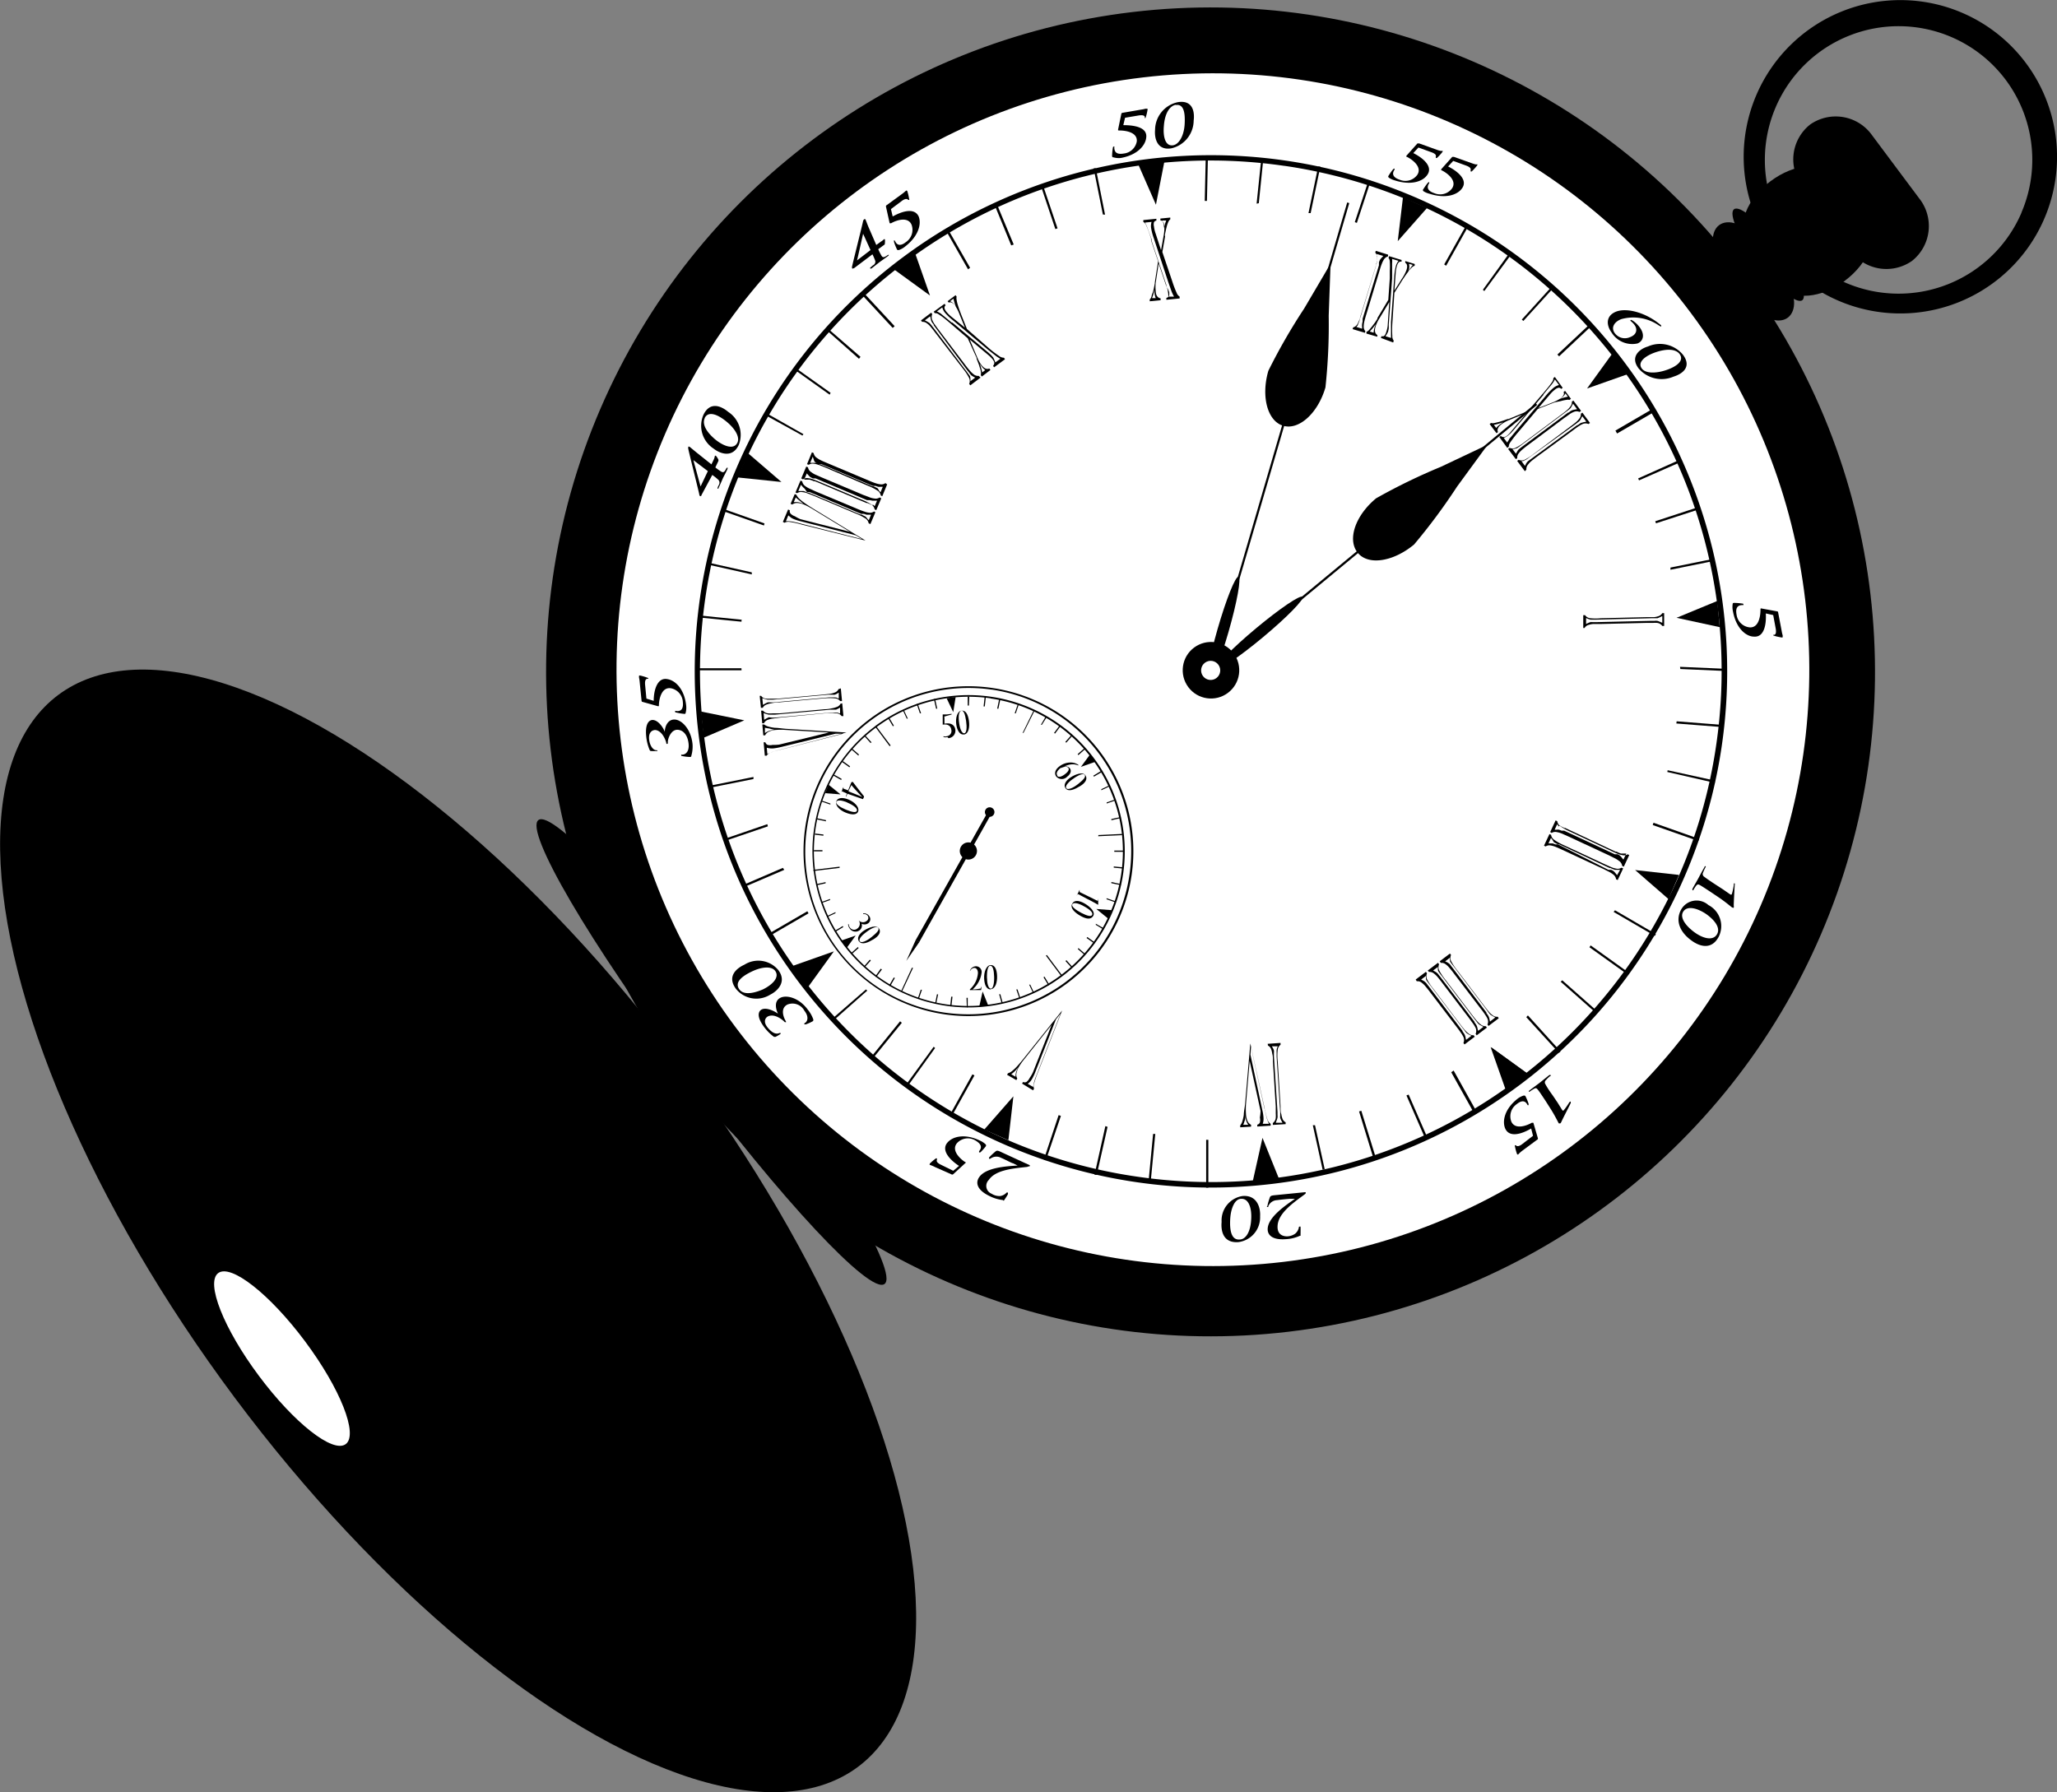 <svg xmlns="http://www.w3.org/2000/svg" viewBox="0 0 189.18 164.84"><rect x="0" y="0" width="189.18" height="164.84" fill="#808080" stroke="none"/><defs><style>.cls-1{fill:#fff;}</style></defs><title>Ресурс 14clock</title><g id="Слой_2" data-name="Слой 2"><g id="Layer_1" data-name="Layer 1"><ellipse cx="42.13" cy="113.2" rx="25.64" ry="61.5" transform="translate(-59.32 47.66) rotate(-36.72)"/><circle cx="111.33" cy="61.79" r="61.11" transform="translate(-14.85 78.83) rotate(-36.72)"/><circle class="cls-1" cx="111.55" cy="61.59" r="54.85" transform="translate(-14.69 78.92) rotate(-36.72)"/><path d="M161.53,8.74a14.41,14.41,0,1,0,18.91-7.57A14.41,14.41,0,0,0,161.53,8.74Zm24.39,10.81A12.3,12.3,0,1,1,179.45,3.4,12.29,12.29,0,0,1,185.91,19.55Z"/><path d="M145.61,57.76l0-1.18h.17a.67.67,0,0,0,.47.28,4.75,4.75,0,0,0,1,0l4.14-.1c.34,0,.58,0,.72,0a1.54,1.54,0,0,0,.38-.08.63.63,0,0,0,.39-.29h.17l0,1.18h-.17a.68.68,0,0,0-.47-.28,2.08,2.08,0,0,0-.38,0h-.67l-4.14.1c-.3,0-.53,0-.7,0a1.66,1.66,0,0,0-.4.08.6.6,0,0,0-.39.29Zm.42-.85-.16-.07v.55l.16-.08.22-.09a1,1,0,0,1,.25,0h.27l5.13-.12h.27a1,1,0,0,1,.25,0,1,1,0,0,1,.22.08l.24.1,0-.62-.23.11-.21.09-.25,0h-.27l-5.13.13h-.52Z"/><path d="M142.57,76.52l.5-1.07.15.08a.66.66,0,0,0,.29.46,5,5,0,0,0,.92.51l3.75,1.76c.31.15.53.24.66.29a1.66,1.66,0,0,0,.38.1.59.59,0,0,0,.47-.08l.15.07-.5,1.07-.15-.07a.66.66,0,0,0-.29-.46,2.41,2.41,0,0,0-.32-.21l-.6-.3-3.76-1.75-.64-.28a2.05,2.05,0,0,0-.4-.11.61.61,0,0,0-.48.08Zm.75-.57-.11-.14-.23.5h.18a.82.82,0,0,1,.23,0l.23.09.11,0,.05,0,.08,0,4.65,2.17.08,0,.06,0,.11,0a.91.91,0,0,1,.22.12.92.92,0,0,1,.16.17l.16.2.27-.56h-.49a1.32,1.32,0,0,1-.24-.09l-.16-.08-.09,0-4.64-2.18-.08,0-.16-.08a1.26,1.26,0,0,1-.22-.12A1,1,0,0,1,143.32,76Z"/><path d="M142,77.78l.5-1.07.15.07a.68.68,0,0,0,.29.46,5.35,5.35,0,0,0,.92.51l3.76,1.75c.31.14.53.24.66.29a1.93,1.93,0,0,0,.37.1.62.62,0,0,0,.48-.09l.15.07-.5,1.07-.15-.07a.67.67,0,0,0-.29-.46,2.58,2.58,0,0,0-.32-.21l-.6-.3-3.76-1.75c-.27-.13-.49-.22-.64-.28a2.1,2.1,0,0,0-.4-.11.61.61,0,0,0-.47.09Zm.75-.58-.11-.13-.23.5h.17l.23,0,.23.09.11,0,.06,0,.08,0L147.92,80l.09,0,.06,0,.11,0a1.35,1.35,0,0,1,.22.12,1.2,1.2,0,0,1,.16.17l.16.2L149,80h-.49l-.24-.09-.16-.08-.08,0-4.65-2.18-.08,0-.17-.07-.22-.12Z"/><path d="M132.41,88.41l.94-.71.1.13a.69.69,0,0,0,0,.55,5.11,5.11,0,0,0,.58.88l2.5,3.29c.21.27.36.46.45.56a1.84,1.84,0,0,0,.29.26.6.6,0,0,0,.47.14l.1.14-.94.71-.1-.13a.65.65,0,0,0,0-.54,2.22,2.22,0,0,0-.19-.33c-.09-.13-.21-.32-.39-.54l-2.51-3.29a7,7,0,0,0-.44-.55,1.6,1.6,0,0,0-.3-.28.6.6,0,0,0-.46-.14Zm.94-.16,0-.17-.44.34.16.07a1,1,0,0,1,.2.13.65.65,0,0,1,.16.18l.07.1,0,0,.06.07,3.1,4.09.05.08,0,.05.07.09a1.52,1.52,0,0,1,.13.21,1,1,0,0,1,.07.22l.05.25.49-.38-.22-.12-.2-.12a1.05,1.05,0,0,1-.17-.19l-.11-.14-.05-.08-3.1-4.08-.06-.08-.11-.14a1.38,1.38,0,0,1-.14-.21A1.07,1.07,0,0,1,133.35,88.26Z"/><path d="M131.31,89.26l.94-.71.1.14a.68.68,0,0,0,0,.54,5.65,5.65,0,0,0,.58.88l2.51,3.3c.21.27.36.46.46.56a1.6,1.6,0,0,0,.29.26.64.64,0,0,0,.46.15l.1.13-.94.71-.1-.13a.67.67,0,0,0,0-.55,2.88,2.88,0,0,0-.19-.33l-.39-.54-2.51-3.3c-.18-.24-.33-.42-.44-.55a1.88,1.88,0,0,0-.3-.28.62.62,0,0,0-.46-.15Zm.93-.16,0-.17-.44.33.15.08a1.15,1.15,0,0,1,.2.13.86.86,0,0,1,.16.18l.08.1,0,0,.06.07,3.1,4.08.06.08,0,.05.07.09a1.83,1.83,0,0,1,.13.21,1,1,0,0,1,.07.23l.06.25.49-.37-.22-.12a1,1,0,0,1-.2-.12,1.13,1.13,0,0,1-.17-.19l-.11-.14-.06-.07-3.1-4.08-.06-.07-.11-.15a1.33,1.33,0,0,1-.14-.21A1.1,1.1,0,0,1,132.24,89.09Z"/><path d="M130.2,90.09l.94-.71.1.14a.67.67,0,0,0,0,.54,5.21,5.21,0,0,0,.58.88l2.5,3.3c.21.27.36.46.46.56a1.7,1.7,0,0,0,.29.26.6.6,0,0,0,.46.15l.1.14-.94.71-.1-.14a.65.65,0,0,0,0-.54,2.39,2.39,0,0,0-.19-.33c-.09-.13-.21-.31-.39-.54l-2.51-3.29c-.18-.24-.33-.42-.44-.55a1.74,1.74,0,0,0-.3-.28.57.57,0,0,0-.46-.14Zm.94-.16,0-.17-.44.33.15.08a1,1,0,0,1,.2.13.92.92,0,0,1,.17.18l.07.1,0,0,.06.07,3.1,4.09.06.08,0,.05.07.09a1.32,1.32,0,0,1,.13.21,1.08,1.08,0,0,1,.07.22l.05.25.5-.38-.23-.11-.2-.12a1.17,1.17,0,0,1-.16-.19l-.11-.15-.06-.07-3.1-4.09-.06-.07-.11-.15a1.1,1.1,0,0,1-.14-.21A1,1,0,0,1,131.14,89.94Z"/><path d="M139,39.65l1.44-1.7-1.66.69a3.2,3.2,0,0,0-.66.36c-.34.25-.46.5-.35.74l-.14.1L137,39l.13-.1a.61.61,0,0,0,.34,0l.41-.1.41-.13.36-.13.08,0,1.8-.74,1.32-1.55,0,0,.08-.09.3-.36a7.29,7.29,0,0,0,.52-.68.54.54,0,0,0,.11-.35l.14-.1.72,1-.14.1a.28.28,0,0,0-.24-.11.8.8,0,0,0-.34.18,3,3,0,0,0-.47.46l-1.05,1.23,1.22-.48a3.64,3.64,0,0,0,.82-.41c.27-.2.37-.4.28-.59l.14-.1.54.73-.14.1a.58.58,0,0,0-.29,0,3,3,0,0,0-.5.11L143,37l-.22.08-1.35.53-1.83,2.17a10.45,10.45,0,0,0-.69.89.69.69,0,0,0-.15.42l-.14.1-.73-1,.14-.1a.39.39,0,0,0,.18.1.28.28,0,0,0,.18,0,1,1,0,0,0,.24-.14A2.64,2.64,0,0,0,139,39.65Zm-1.61-.58.21.29A1.94,1.94,0,0,1,138,39l.24-.17A4.49,4.49,0,0,1,137.4,39.07Zm.91,1.21.31.42.17-.26c0-.08.13-.18.23-.31l.48-.58,2.7-3.18a5.18,5.18,0,0,1,.72-.73,1.33,1.33,0,0,1,.47-.23L143,34.9a2.34,2.34,0,0,1-.21.35c-.08.11-.24.3-.46.56l-.32.39-.06.07,0,.05,0,0v0l-2.78,3.27-.23.25-.23.2A1.83,1.83,0,0,1,138.3,40.28Zm5.9-3.8-.23-.3a1,1,0,0,1-.34.4l-.18.11A5,5,0,0,1,144.2,36.48Z"/><path d="M139.41,42.23l-.71-.94.14-.1a.65.65,0,0,0,.54,0,4.77,4.77,0,0,0,.88-.57l3.32-2.48c.27-.2.46-.35.57-.45a1.55,1.55,0,0,0,.26-.29.6.6,0,0,0,.15-.46l.14-.1.71.95-.14.1a.63.63,0,0,0-.54,0,1.82,1.82,0,0,0-.34.18l-.55.39-3.32,2.48c-.24.18-.42.33-.55.44a1.8,1.8,0,0,0-.28.3.59.59,0,0,0-.15.46Zm-.15-.94-.17,0,.33.44.09-.16a1.19,1.19,0,0,1,.12-.19,1.35,1.35,0,0,1,.18-.16l.1-.08,0,0,.07-.05L144.14,38l.08-.06.05,0,.09-.07a1.08,1.08,0,0,1,.21-.13,1,1,0,0,1,.22-.06l.25-.05-.37-.5-.12.23a1.25,1.25,0,0,1-.12.19,1.13,1.13,0,0,1-.19.16l-.14.11-.07.05-4.12,3.07-.07.05-.15.11-.2.13Z"/><path d="M140.24,43.34l-.71-.95.14-.1a.65.65,0,0,0,.54,0,5,5,0,0,0,.88-.57l3.32-2.48c.27-.2.46-.35.57-.45a1.58,1.58,0,0,0,.26-.28.62.62,0,0,0,.15-.46l.14-.1.7.95-.14.1a.66.66,0,0,0-.54,0,2.07,2.07,0,0,0-.34.19c-.13.08-.31.21-.55.39L141.36,42c-.24.18-.42.32-.55.43a2,2,0,0,0-.28.3.61.61,0,0,0-.15.46Zm-.15-.94-.17,0,.33.45.08-.16a1,1,0,0,1,.12-.19,1,1,0,0,1,.18-.16l.1-.07,0,0,.07-.05L145,39.14l.07-.05.05,0,.09-.07a1,1,0,0,1,.21-.13l.22-.06.25-.05-.37-.5-.12.23a1.2,1.2,0,0,1-.12.19,1.1,1.1,0,0,1-.19.16l-.14.11-.08.06L140.74,42l-.07.05-.15.11a1.07,1.07,0,0,1-.21.13Z"/><path d="M116.59,96l1.18-.08v.17a.66.66,0,0,0-.26.47,4.53,4.53,0,0,0,0,1.05l.26,4.13c0,.34,0,.58.07.72a1.62,1.62,0,0,0,.09.38.61.61,0,0,0,.31.38v.17l-1.18.07v-.17a.67.67,0,0,0,.27-.48,2.49,2.49,0,0,0,0-.38c0-.16,0-.38,0-.67l-.26-4.13c0-.3,0-.53-.06-.7a2,2,0,0,0-.09-.4.63.63,0,0,0-.31-.37Zm.86.39.07-.16-.55,0,.09.15a1.31,1.31,0,0,1,.1.22,1,1,0,0,1,0,.25V97a.4.4,0,0,1,0,.06v.09l.33,5.12v.09s0,.05,0,.07v.12a.92.92,0,0,1,0,.24,1.08,1.08,0,0,1-.07.23l-.09.24.62,0-.12-.22-.09-.21a1.33,1.33,0,0,1,0-.25s0-.1,0-.18v-.09l-.33-5.12V97c0-.08,0-.14,0-.18a1.91,1.91,0,0,1,0-.25A1.14,1.14,0,0,1,117.45,96.39Z"/><path d="M115.93,102.17l-1-4.59-.34,4a6.27,6.27,0,0,0,0,.85,1.89,1.89,0,0,0,.14.67.7.7,0,0,0,.33.35v.17l-1,.06v-.17a1.15,1.15,0,0,0,.19-.36,3.76,3.76,0,0,0,.14-.61c0-.28.08-.62.12-1l.48-5.57h0l1.3,5.9a9.73,9.73,0,0,0,.28,1.11.74.74,0,0,0,.29.38l0,.17-1.23.08v-.17h0a.35.35,0,0,0,.24-.2,1.07,1.07,0,0,0,0-.46A4,4,0,0,0,115.93,102.17Zm-.88-5.9L115,97l1.1,5.12a4.19,4.19,0,0,1,.1.63,1.75,1.75,0,0,1,0,.3,1.26,1.26,0,0,1-.07.31l.58,0a3.11,3.11,0,0,1-.24-.66l-.1-.4c0-.07,0-.19-.08-.34Zm-.71,7.18.46,0a1.67,1.67,0,0,1-.19-.38,2.33,2.33,0,0,1-.08-.48c0,.22,0,.39-.07.51A2.56,2.56,0,0,1,114.34,103.45Z"/><path d="M95,98.62l1.72-4.37-2.49,3.13a6,6,0,0,0-.5.7,2,2,0,0,0-.25.64.66.66,0,0,0,.08.47l-.09.15-.85-.49.08-.14a1,1,0,0,0,.36-.19,3.89,3.89,0,0,0,.46-.43q.29-.31.67-.79l3.49-4.36,0,0-2.2,5.63a9.52,9.52,0,0,0-.38,1.09.68.68,0,0,0,0,.47l-.09.15L94,99.66l.09-.15,0,0a.36.36,0,0,0,.31,0,1,1,0,0,0,.29-.36A3.67,3.67,0,0,0,95,98.62Zm2.54-5.4-.43.54L95.2,98.64a4.51,4.51,0,0,1-.27.57,1.77,1.77,0,0,1-.17.25,1.55,1.55,0,0,1-.24.22l.5.29a3.3,3.3,0,0,1,.16-.68c0-.07.08-.2.14-.39l.13-.33ZM93,98.8l.4.23a1.56,1.56,0,0,1,.05-.42,2.43,2.43,0,0,1,.2-.45c-.14.17-.25.3-.34.38A2.81,2.81,0,0,1,93,98.8Z"/><path d="M80.09,87l3.46-3.17-3.61,1.72a5.52,5.52,0,0,0-.74.41,2,2,0,0,0-.51.46.73.73,0,0,0-.13.46l-.14.09-.55-.81.14-.09a1.13,1.13,0,0,0,.41,0,3.47,3.47,0,0,0,.6-.19c.26-.1.59-.25,1-.42l5-2.39,0,0-4.43,4.1a9.12,9.12,0,0,0-.82.81.67.67,0,0,0-.19.44l-.15.1-.69-1,.14-.1,0,0a.35.35,0,0,0,.3.11,1.08,1.08,0,0,0,.42-.19A4,4,0,0,0,80.09,87Zm4.65-3.74-.63.29-3.86,3.54a4.4,4.4,0,0,1-.49.39,1.37,1.37,0,0,1-.57.24l.32.48a3.37,3.37,0,0,1,.45-.54l.3-.29.25-.24Zm-6.55,3,.26.38a1.78,1.78,0,0,1,.24-.35A2.47,2.47,0,0,1,79,86a4.29,4.29,0,0,1-.47.19A2.62,2.62,0,0,1,78.18,86.32Z"/><path d="M83.33,80.93l.66,1-.14.1a.64.64,0,0,0-.54,0,4.81,4.81,0,0,0-.91.53L79,84.85c-.29.19-.48.33-.59.42a1.89,1.89,0,0,0-.28.28.61.61,0,0,0-.17.45l-.14.09-.66-1,.14-.1a.67.67,0,0,0,.54,0,2.13,2.13,0,0,0,.34-.17l.56-.36,3.44-2.32c.25-.17.44-.31.57-.41a2.22,2.22,0,0,0,.3-.29.62.62,0,0,0,.17-.45Zm.11.94.17,0-.31-.46-.09.15a1.13,1.13,0,0,1-.14.19,1.18,1.18,0,0,1-.19.15l-.1.07-.05,0-.08.05-4.25,2.87-.08.05-.05,0-.1.07a1.13,1.13,0,0,1-.21.12,1,1,0,0,1-.23.06l-.25,0,.35.51.13-.22a1.42,1.42,0,0,1,.13-.19,1,1,0,0,1,.2-.15l.15-.11.08,0,4.25-2.87.07,0,.15-.1.22-.12A1,1,0,0,1,83.43,81.87Z"/><path d="M71.67,68.48l4.56-1.11-4-.24a5.86,5.86,0,0,0-.85,0,1.91,1.91,0,0,0-.67.16.69.69,0,0,0-.34.34l-.17,0-.09-1,.17,0a1.06,1.06,0,0,0,.37.19,4,4,0,0,0,.62.12c.28,0,.63.06,1,.09l5.58.34v0L72,68.89a9.94,9.94,0,0,0-1.11.32.69.69,0,0,0-.38.29l-.17,0-.11-1.23.16,0v0a.37.37,0,0,0,.21.24,1,1,0,0,0,.46,0A3.84,3.84,0,0,0,71.67,68.48Zm5.88-1-.7,0-5.09,1.24a5.05,5.05,0,0,1-.62.11,1.35,1.35,0,0,1-.3,0,1.51,1.51,0,0,1-.32-.06l.05.58a3.41,3.41,0,0,1,.65-.25l.4-.11.34-.08Zm-7.2-.52,0,.46a1.87,1.87,0,0,1,.38-.2,2.4,2.4,0,0,1,.48-.1L70.74,67A2.68,2.68,0,0,1,70.35,66.93Z"/><path d="M77.46,64.69l.11,1.17-.17,0a.63.63,0,0,0-.48-.26,4.72,4.72,0,0,0-1,0L71.74,66,71,66.1a1.9,1.9,0,0,0-.37.1.62.62,0,0,0-.37.32H70.1L70,65.36h.17a.68.68,0,0,0,.48.25,2.1,2.1,0,0,0,.38,0l.67,0,4.13-.38c.3,0,.53-.05.7-.09a1.83,1.83,0,0,0,.4-.11.59.59,0,0,0,.37-.31Zm-.36.88.16.06,0-.55-.16.09-.21.1-.25,0h-.27l-5.11.46H70.7l-.23-.06-.24-.09.05.62.22-.13.2-.1L71,66h.27l5.11-.46h.27a.85.85,0,0,1,.25,0A1.07,1.07,0,0,1,77.09,65.56Z"/><path d="M77.33,63.31l.11,1.17-.17,0a.66.66,0,0,0-.48-.25,5.49,5.49,0,0,0-1.05,0l-4.12.37c-.34,0-.58.06-.72.09a1.69,1.69,0,0,0-.38.1.62.62,0,0,0-.37.31l-.17,0L69.87,64,70,64a.63.63,0,0,0,.48.26,2.19,2.19,0,0,0,.38,0c.15,0,.38,0,.66,0l4.13-.37.7-.08a2,2,0,0,0,.4-.11.6.6,0,0,0,.37-.32Zm-.36.88.17.06,0-.55-.15.09a.92.92,0,0,1-.21.1,1,1,0,0,1-.24,0H76.2l-5.11.46h-.52l-.22-.06-.24-.08.06.62.22-.13.21-.1a1.16,1.16,0,0,1,.25,0l.18,0h.09l5.11-.46h.09l.18,0h.25A1,1,0,0,1,77,64.18Z"/><path d="M73.62,47.75l4.55,1.16-3.42-2.08a6.25,6.25,0,0,0-.75-.4,1.91,1.91,0,0,0-.67-.17.69.69,0,0,0-.46.14l-.16-.06.38-.9.15.06a1.19,1.19,0,0,0,.24.34,3.86,3.86,0,0,0,.49.4c.23.17.52.35.87.57l4.77,2.91,0,0-5.86-1.47A8.42,8.42,0,0,0,72.62,48a.7.7,0,0,0-.47.08L72,48l.48-1.14.16.07v0a.36.36,0,0,0,.07.31,1,1,0,0,0,.39.24A3.61,3.61,0,0,0,73.62,47.75Zm5.67,1.84-.59-.36-5.07-1.29a4.85,4.85,0,0,1-.61-.19,1.78,1.78,0,0,1-.27-.14l-.25-.21-.22.53A3.13,3.13,0,0,1,73,48l.4.09.34.09Zm-6.11-3.83-.18.43a1.57,1.57,0,0,1,.42,0,2.25,2.25,0,0,1,.47.14L73.48,46A3.15,3.15,0,0,1,73.19,45.75Z"/><path d="M80.51,47.11l-.46,1.09-.16-.07a.68.68,0,0,0-.3-.45,5.36,5.36,0,0,0-.94-.47L74.84,45.6l-.67-.26a1.68,1.68,0,0,0-.38-.08.61.61,0,0,0-.48.1l-.15-.07.46-1.09.16.07a.65.65,0,0,0,.3.45,2,2,0,0,0,.33.2l.61.28,3.82,1.6c.28.12.5.2.66.25a1.84,1.84,0,0,0,.4.1.61.61,0,0,0,.48-.11Zm-.73.61.12.13.21-.51h-.41l-.24-.08-.11,0-.06,0-.09,0-4.73-2-.09,0-.06,0-.1,0L74,44.94a1.36,1.36,0,0,1-.17-.16l-.17-.19-.24.57h.48a1.69,1.69,0,0,1,.24.09l.17.07.08,0,4.73,2,.09,0,.17.08.22.11A1.12,1.12,0,0,1,79.78,47.72Z"/><path d="M81.05,45.83l-.46,1.09-.15-.07a.67.67,0,0,0-.31-.45,4.44,4.44,0,0,0-.94-.47l-3.82-1.61c-.31-.13-.54-.22-.67-.26a1.73,1.73,0,0,0-.38-.08.59.59,0,0,0-.47.11L73.69,44l.46-1.09.16.07a.64.64,0,0,0,.31.45,2.06,2.06,0,0,0,.32.2l.61.27,3.82,1.61.66.25a1.71,1.71,0,0,0,.4.09.61.61,0,0,0,.47-.1Zm-.73.6.12.13.22-.51h-.41L80,46l-.11,0-.06,0-.09,0-4.73-2-.09,0-.06,0-.1,0-.22-.11a1.37,1.37,0,0,1-.17-.16l-.17-.19-.24.57h.49l.24.08.17.07.09,0,4.73,2,.08,0,.16.07a1,1,0,0,1,.22.11A1.23,1.23,0,0,1,80.32,46.44Z"/><path d="M81.59,44.55l-.45,1.09L81,45.57a.65.65,0,0,0-.3-.45,5.08,5.08,0,0,0-.94-.47L75.91,43c-.31-.13-.54-.22-.68-.26a1.8,1.8,0,0,0-.38-.09.62.62,0,0,0-.47.1l-.16-.06.45-1.09.16.07a.65.65,0,0,0,.31.45,2.06,2.06,0,0,0,.33.2c.14.07.34.16.61.27l3.82,1.61c.28.12.49.2.65.25a1.73,1.73,0,0,0,.4.09.61.61,0,0,0,.48-.11Zm-.73.6.12.13.21-.51H81a1.07,1.07,0,0,1-.24,0l-.23-.08-.12,0-.05,0-.09,0-4.73-2-.09,0-.06,0-.11,0-.22-.11a1.15,1.15,0,0,1-.17-.16L74.75,42l-.24.57H75l.24.08.16.07.09,0,4.73,2,.09,0,.17.07.22.11A1.28,1.28,0,0,1,80.86,45.15Z"/><path d="M90.18,34.73l-.94.71-.11-.13a.66.66,0,0,0,0-.54,4.87,4.87,0,0,0-.58-.88L86,30.58c-.2-.27-.36-.46-.45-.57a1.55,1.55,0,0,0-.29-.26.63.63,0,0,0-.46-.15l-.1-.13.94-.71.1.13a.66.66,0,0,0,0,.54,2,2,0,0,0,.18.34c.09.13.22.31.39.54l2.5,3.3c.18.24.33.42.44.54a2.34,2.34,0,0,0,.3.28.63.63,0,0,0,.46.14Zm-.93.16,0,.17.44-.33-.16-.08-.19-.12a1.18,1.18,0,0,1-.16-.19l-.07-.1,0,0L89,34.11,85.94,30l-.06-.08,0-.05-.07-.09a1.32,1.32,0,0,1-.14-.21,1.71,1.71,0,0,1-.07-.23l-.05-.25-.49.37.22.12.2.12.17.19.11.15.06.07,3.1,4.09.05.07.11.15a1.12,1.12,0,0,1,.14.21A1.37,1.37,0,0,1,89.25,34.88Z"/><path d="M90.89,32.65l-1.71-1.43.7,1.66a3,3,0,0,0,.36.66c.25.34.5.46.75.35l.1.14-.79.6-.1-.13a.67.67,0,0,0,0-.34c0-.12-.06-.26-.11-.41a3.92,3.92,0,0,0-.14-.41L89.82,33l0-.08L89,31.11,87.47,29.8l0,0-.09-.08-.36-.3a6,6,0,0,0-.69-.51.56.56,0,0,0-.36-.11l-.1-.13,1-.73.1.14a.28.28,0,0,0-.11.24.79.79,0,0,0,.18.35,3,3,0,0,0,.46.46l1.24,1-.49-1.21a3.6,3.6,0,0,0-.41-.81c-.21-.27-.4-.36-.59-.28l-.1-.13.73-.55.1.13a.67.67,0,0,0,0,.3,3.07,3.07,0,0,0,.12.5c.06.2.13.41.21.61l.08.22.54,1.35L91,32.07a10.66,10.66,0,0,0,.9.68.71.71,0,0,0,.43.15l.1.14-1,.74-.1-.13a.45.45,0,0,0,.1-.18.27.27,0,0,0,0-.18,1,1,0,0,0-.14-.24A2.69,2.69,0,0,0,90.89,32.65Zm-.57,1.61.29-.22a1.9,1.9,0,0,1-.35-.36l-.16-.24A4.75,4.75,0,0,1,90.33,34.26Zm1.21-.92L92,33l-.27-.17c-.08-.05-.18-.13-.31-.23l-.59-.47-3.2-2.68a5,5,0,0,1-.74-.71,1.29,1.29,0,0,1-.23-.47l-.49.37a3,3,0,0,1,.35.2l.56.46.39.32.07.05.05,0,0,0,0,0,3.3,2.75.25.23.2.22A2.44,2.44,0,0,1,91.54,33.35Zm-3.85-5.87-.3.23a1,1,0,0,1,.41.34,1.34,1.34,0,0,1,.12.18A5.66,5.66,0,0,1,87.69,27.48Z"/><path d="M107.27,26.34l-.71-2.11L106.29,26a3.11,3.11,0,0,0,0,.75c0,.42.19.65.45.69l0,.17-1,.1,0-.17a.64.64,0,0,0,.17-.29c0-.11.08-.25.13-.41a4.19,4.19,0,0,0,.1-.43l.07-.37,0-.08.3-1.93-.65-1.93a.54.54,0,0,0,0-.06l0-.11-.15-.44a7.69,7.69,0,0,0-.31-.8.6.6,0,0,0-.25-.28l0-.17,1.2-.12,0,.17a.3.3,0,0,0-.22.15.78.78,0,0,0,0,.39,2.76,2.76,0,0,0,.15.64l.5,1.54.23-1.29a3.76,3.76,0,0,0,.07-.91c0-.34-.15-.52-.36-.54v-.17l.91-.09,0,.16a.61.61,0,0,0-.18.24,2.79,2.79,0,0,0-.16.48c-.05.2-.1.42-.14.63s0,.16,0,.23l-.25,1.43.91,2.69a9.51,9.51,0,0,0,.4,1.05.71.71,0,0,0,.28.36l0,.17-1.22.12,0-.17a.4.4,0,0,0,.18-.1.29.29,0,0,0,.08-.16,1.17,1.17,0,0,0,0-.27A2.43,2.43,0,0,0,107.27,26.34Zm-1.33,1.08.35,0a1.87,1.87,0,0,1-.11-.49s0-.15,0-.29A5,5,0,0,1,105.95,27.42Zm1.51-.14.52,0-.14-.28a3.86,3.86,0,0,1-.14-.36l-.25-.71-1.32-4a5.2,5.2,0,0,1-.26-1,1.29,1.29,0,0,1,.05-.52l-.61.06a2.06,2.06,0,0,1,.18.36c.05.13.14.36.25.68l.17.47,0,.08,0,.06v0s0,0,0,0l1.36,4.07c0,.1.06.22.09.33a2,2,0,0,1,.06.29A2,2,0,0,1,107.45,27.27Zm-.19-7-.38,0a1.05,1.05,0,0,1,.16.5,1.2,1.2,0,0,1,0,.22A4.44,4.44,0,0,1,107.27,20.25Z"/><path d="M125.53,30.61l-1.13-.34.05-.16a.64.64,0,0,0,.41-.34,5,5,0,0,0,.38-1l1.21-4c.1-.32.16-.56.19-.69a1.68,1.68,0,0,0,0-.39.6.6,0,0,0-.16-.46l.05-.16,1.13.35,0,.16a.67.67,0,0,0-.42.35,2,2,0,0,0-.16.34c-.06.15-.13.36-.21.64l-1.21,4c-.09.28-.15.51-.19.68a2,2,0,0,0-.05.41.61.61,0,0,0,.15.46Zm-.67-.67-.12.13.53.16,0-.18a1.09,1.09,0,0,1,0-.23,1.3,1.3,0,0,1,.05-.24l0-.12v-.06l0-.09,1.5-4.91,0-.09,0-.06,0-.11a1.18,1.18,0,0,1,.09-.23,1,1,0,0,1,.14-.18l.17-.19-.6-.18,0,.25a.74.74,0,0,1,0,.47s0,.1-.05.17l0,.09-1.5,4.91,0,.09-.05.17a1.08,1.08,0,0,1-.09.23A1.35,1.35,0,0,1,124.85,29.95Z"/><path d="M127.62,30l.15-2.22-.93,1.54a3.08,3.08,0,0,0-.32.68c-.13.41-.07.68.15.81l0,.16-1-.29,0-.16a.67.67,0,0,0,.27-.2l.27-.33.26-.35.21-.32,0-.07,1-1.67.14-2v-.06s0,0,0-.12l0-.47a7.44,7.44,0,0,0,0-.85.57.57,0,0,0-.12-.36l.05-.16,1.15.35,0,.16a.28.28,0,0,0-.26.06.83.83,0,0,0-.17.34,2.85,2.85,0,0,0-.11.65l-.12,1.61.7-1.11a3.5,3.5,0,0,0,.42-.81c.1-.32.06-.54-.12-.64l0-.16.87.27,0,.16a.57.57,0,0,0-.25.15,2.93,2.93,0,0,0-.34.39c-.13.17-.26.35-.38.53l-.13.19-.77,1.23-.19,2.83a9,9,0,0,0,0,1.13.65.65,0,0,0,.13.44l-.05.17L127,31.08l.05-.16a.46.46,0,0,0,.2,0,.3.3,0,0,0,.13-.12,1,1,0,0,0,.11-.26A2.8,2.8,0,0,0,127.62,30Zm-1.64.49.35.11a1.94,1.94,0,0,1,.09-.5l.09-.27A4.59,4.59,0,0,1,126,30.46Zm1.45.44.5.15c0-.1,0-.21,0-.32s0-.23,0-.39c0-.4,0-.66,0-.75l.3-4.17a5,5,0,0,1,.15-1,1.28,1.28,0,0,1,.24-.46l-.59-.18a2.19,2.19,0,0,1,0,.4c0,.14,0,.38,0,.73l0,.5a.79.79,0,0,0,0,.09s0,.06,0,.07a.18.18,0,0,1,0,0v0l-.31,4.28a2.29,2.29,0,0,1,0,.33,2.26,2.26,0,0,1-.06.29A1.84,1.84,0,0,1,127.43,30.91Zm2.51-6.56-.36-.11a1.06,1.06,0,0,1,0,.53,1.87,1.87,0,0,1-.07.2A5.1,5.1,0,0,1,129.94,24.35Z"/><polygon points="148.34 32.44 145.96 35.73 149.79 34.38 148.34 32.44"/><polygon points="129.03 18.14 128.55 22.18 131.24 19.13 129.03 18.14"/><polygon points="104.68 15.11 106.31 18.83 107.09 14.84 104.68 15.11"/><polygon points="74.31 90.79 76.69 87.5 72.86 88.85 74.31 90.79"/><polygon points="92.74 104.87 93.2 100.83 90.52 103.89 92.74 104.87"/><polygon points="117.63 108.42 116.11 104.65 115.22 108.62 117.63 108.42"/><polygon points="82.24 24.79 85.53 27.18 84.18 23.34 82.24 24.79"/><polygon points="67.83 43.91 71.87 44.33 68.79 41.68 67.83 43.91"/><polygon points="64.72 67.85 68.45 66.25 64.47 65.44 64.72 67.85"/><polygon points="138.44 100.13 137.09 96.3 140.38 98.68 138.44 100.13"/><polygon points="138.52 100.17 137.17 96.34 140.46 98.72 138.52 100.17"/><polygon points="153.45 82.69 150.38 80.02 154.42 80.47 153.45 82.69"/><polygon points="158.16 57.68 154.19 56.82 157.94 55.27 158.16 57.68"/><path d="M81.35,118.09c-1.32,1-9.52-7.79-18.31-19.57S48.2,76.4,49.52,75.42,59,83.18,67.81,95,82.67,117.11,81.35,118.09Z"/><path d="M169.68,25.82c-2.19,1.63-4.78,1.85-5.8.49l-3.16-4.24c-1-1.36-.07-3.78,2.12-5.41h0c2.18-1.63,4.78-1.85,5.79-.49l3.16,4.24c1,1.36.06,3.78-2.12,5.41Z"/><path d="M175.84,24a4.1,4.1,0,0,1-5.7-1l-4.33-5.8a4.09,4.09,0,0,1,.67-5.75h0a4.1,4.1,0,0,1,5.7,1l4.33,5.8a4.09,4.09,0,0,1-.67,5.75Z"/><path d="M164.43,29.21c-.84.63-2.28.11-3.22-1.15l-2.93-3.93c-.94-1.26-1-2.79-.18-3.42h0c.84-.63,2.28-.11,3.22,1.15l2.93,3.93c.94,1.26,1,2.79.18,3.42Z"/><ellipse class="cls-1" cx="25.93" cy="124.95" rx="2.65" ry="9.81" transform="translate(-69.56 40.3) rotate(-36.72)"/><path d="M83,23.69a47.47,47.47,0,0,1,66.43,9.67h0a47.47,47.47,0,0,1-9.67,66.43h0A47.47,47.47,0,0,1,73.3,90.12h0A47.47,47.47,0,0,1,83,23.69Zm35.15-8.43a46.84,46.84,0,0,0-34.85,8.83h0A46.83,46.83,0,0,0,64.87,55h0A46.82,46.82,0,0,0,73.7,89.82h0a46.81,46.81,0,0,0,30.89,18.4h0a46.82,46.82,0,0,0,34.85-8.83h0a46.83,46.83,0,0,0,18.4-30.89h0A46.83,46.83,0,0,0,149,33.65h0a46.84,46.84,0,0,0-30.89-18.4Z"/><path d="M153.63,52.4l4-.81,0-.2-4,.81Z"/><path d="M69.29,71.46l-4,.8,0,.19,4-.8C69.31,71.59,69.3,71.53,69.29,71.46Z"/><path d="M152.3,48.13l4-1.3-.07-.2-4,1.31Z"/><path d="M70.57,75.8,66.7,77.13l.07.18L70.62,76Z"/><path d="M150.74,44.18l3.77-1.66-.1-.2L150.66,44Z"/><path d="M72,79.82l-3.74,1.61.09.19L72.13,80Z"/><path d="M148.72,39.87l3.44-2L152,37.6l-3.43,2Z"/><path d="M74.25,83.81l-3.6,2.09.11.19L74.36,84Z"/><path d="M101.63,19.74l-.85-4.26-.2,0,.85,4.25Z"/><path d="M120.94,103.49l-.2,0,.9,4.09.19-.05Z"/><path d="M97.26,21l-1.35-4-.19.07,1.34,4Z"/><path d="M93.23,22.49l-1.55-3.72-.2.1L93,22.57Z"/><path d="M129.55,100.67l-.2.08,1.74,4,.2-.09Z"/><path d="M125.2,102.16l-.21.06,1.28,4.17.21-.08Z"/><path d="M89.22,24.63l-2-3.49-.19.12,2,3.51Z"/><path d="M133.69,98.46l-.14.1-.08.06,2.16,3.87.23-.14Z"/><path d="M140.37,93.55l3,3.29.15-.14-3-3.31Z"/><path d="M82.28,30l-2.94-3.17-.18.16,2.94,3.17Z"/><path d="M143.53,90.29l3.22,2.85.13-.15-3.2-2.83Z"/><path d="M79.14,32.82,76.2,30.27l-.13.14L79,33Z"/><path d="M146.18,87.12l3.55,2.54.12-.16-3.56-2.55Z"/><path d="M76.39,36.13l-3.22-2.29-.11.15,3.24,2.31Z"/><path d="M73.89,39.93l-3.53-2-.1.18,3.54,1.95Z"/><path d="M148.4,83.87l3.79,2.21.1-.17-3.76-2.19Z"/><path d="M152,75.88l4.19,1.47.07-.2-4.19-1.48Z"/><path d="M70.31,48.14l-3.74-1.32-.06.19,3.75,1.32C70.27,48.27,70.3,48.21,70.31,48.14Z"/><path d="M153.34,71l4.37,1,0-.21-4.34-.95Z"/><path d="M154.17,66.54l4.21.33,0-.2-4.18-.33Z"/><path d="M69.14,52.76l0-.12-4.07-.91,0,.19,4.08.91A.36.36,0,0,1,69.14,52.76Z"/><path d="M68.22,57l-3.93-.4,0,.19,3.91.39C68.18,57.12,68.2,57.06,68.22,57Z"/><path d="M154.54,61.53l4.12.18v-.2l-4.15-.18C154.52,61.4,154.53,61.47,154.54,61.53Z"/><path d="M68.19,61.46l-3.94,0v.19l3.95,0C68.19,61.59,68.19,61.53,68.19,61.46Z"/><path d="M143.39,32.77l3.07-2.88-.15-.17-3.08,2.89Z"/><path d="M79.64,91,76.5,93.73l.13.15,3.13-2.77Z"/><path d="M82.78,93.93l-2.66,3.28.16.13,2.66-3.27Z"/><path d="M140.1,29.52l2.73-3-.15-.13-2.72,3Z"/><path d="M136.51,26.77,139,23.38l-.17-.13-2.45,3.4Z"/><path d="M85.87,96.27,83.3,99.8l.16.12L86,96.39Z"/><path d="M133,24.44l2-3.57-.18-.11-2,3.56Z"/><path d="M89.43,98.81l-2.13,3.83.18.11,2.14-3.84Z"/><path d="M124.79,20.5l1.27-3.86-.19-.07-1.27,3.86Z"/><path d="M97.36,102.56,96,106.65l.19.07,1.38-4.09Z"/><path d="M120.54,19.6l.89-4.28-.2,0-.89,4.28Z"/><path d="M101.86,103.64l-.2-.07-1,4.48.21,0Z"/><path d="M115.77,18.69l.42-4.11-.19,0-.43,4.15Z"/><path d="M111,18.48l.09-4h-.2l-.09,4Z"/><path d="M111.13,104.83h-.2l0,4.4h.2Z"/><path d="M106.25,104.29l-.2,0-.42,4.38.2,0Z"/><circle cx="111.37" cy="61.63" r="2.6" transform="translate(-14.75 78.81) rotate(-36.71)"/><path d="M143.25,101.41l.38.61c.07.11.1.17.18.1a5.65,5.65,0,0,0,.5-.71l.07-.08a.06.06,0,0,1,.08,0s0,.07,0,.11-.73,1.43-.85,1.71a.52.52,0,0,1-.11.17c-.05,0-.1,0-.13,0s-.26-.53-.7-1.24l-.54-.85c-.29-.43-.54-.82-.69-1s-.19-.18-.38-.08a4.22,4.22,0,0,0-.38.25.06.06,0,0,1-.08,0s0-.06.06-.11l.91-.68.91-.73c.06,0,.1-.06.12,0a.05.05,0,0,1,0,.08c-.06,0-.33.27-.41.37a.28.28,0,0,0-.05.4c.11.22.36.61.65,1Z"/><path d="M158.48,81.81l.59.41c.11.07.16.11.21,0a5.61,5.61,0,0,0,.18-.86.4.4,0,0,1,0-.1.06.06,0,0,1,.08,0,.13.13,0,0,1,0,.11s-.09,1.6-.09,1.9a.52.52,0,0,1,0,.2c0,.06-.09,0-.13,0s-.45-.38-1.14-.86l-.83-.56c-.44-.29-.82-.54-1-.64s-.24-.09-.38.08a4.25,4.25,0,0,0-.24.38.06.06,0,0,1-.08,0s0-.06,0-.12c.25-.46.47-.83.56-1s.34-.65.55-1c0-.07.07-.1.1-.08a.05.05,0,0,1,0,.08,5.12,5.12,0,0,0-.23.5.29.29,0,0,0,.11.39c.19.15.57.41,1,.69Z"/><path d="M154.62,83.64a1.63,1.63,0,0,1,2.5-.4,2.18,2.18,0,0,1,.93,2.95c-.67,1.21-1.76.84-2.46.33C154.49,85.74,154.05,84.67,154.62,83.64Zm3.3,2.27c.26-.46,0-1.12-1-1.84-.78-.53-1.78-.84-2.14-.18-.27.49.19,1.2,1,1.81S157.55,86.58,157.92,85.91Z"/><path d="M120,109.65c.05,0,.1,0,.09.07s-.07.1-.13.15c-1,.74-2.38,1.69-2.46,2.84-.07.86.52,1,.87,1a1.33,1.33,0,0,0,.75-.25,1,1,0,0,0,.33-.54c0-.06,0-.11.1-.11s.05,0,.06.09,0,.5,0,.66,0,.07-.09.11a3.54,3.54,0,0,1-1.28.3c-1.23.09-1.7-.39-1.65-1,.08-1.05,1.6-2.08,2.5-2.71,0,0,0,0,0,0l-.46,0c-.12,0-.92.08-1.18.12a.91.91,0,0,0-.8.54c0,.07,0,.09-.09.09s-.05,0,0-.1a5.77,5.77,0,0,1,.23-.79c.06-.15.17-.17.6-.21Z"/><path d="M94.69,107.16s.07.07,0,.1-.11,0-.2.06c-1.22.14-2.91.25-3.55,1.2a.77.77,0,0,0,.26,1.27A1.32,1.32,0,0,0,92,110a1,1,0,0,0,.56-.3.1.1,0,0,1,.14,0s0,.05,0,.11-.25.43-.34.56,0,.06-.14,0a3.63,3.63,0,0,1-1.26-.39c-1.1-.54-1.27-1.2-.9-1.72.6-.87,2.44-1,3.53-1.06,0,0,0,0,0,0l-.42-.21c-.1,0-.83-.4-1.08-.49a.91.91,0,0,0-1,.06c-.05,0-.09.05-.12,0s0-.07,0-.11a5.8,5.8,0,0,1,.6-.56c.13-.1.23-.07.62.12Z"/><path d="M114.28,110c1.34-.11,1.66,1.09,1.61,1.86a2.29,2.29,0,0,1-2,2.38c-1.38.1-1.62-1-1.54-1.86A2.27,2.27,0,0,1,114.28,110Zm-.27,4c.52,0,1-.63,1.06-1.86.06-.93-.18-1.93-.93-1.88-.55,0-.94.81-1,1.86S113.25,114.06,114,114Z"/><path d="M74.8,93.76c0,.1,0,.14-.06.17a4.18,4.18,0,0,1-.62.28c-.06,0-.11,0-.14,0s0-.07,0-.09c.31-.16.43-.61,0-1.16a1.24,1.24,0,0,0-1.56-.57c-.65.33-.38,1.1-.22,1.4s.09.2.05.22-.09,0-.14-.07c-.23-.22-.91-.73-1.48-.46-.21.1-.48.46-.05,1s.81.67,1.1.53c.06,0,.09,0,.11,0s0,0,0,.08a4,4,0,0,1-.46.27s-.07,0-.15,0a4.2,4.2,0,0,1-.91-.91c-.8-1.08-.44-1.5-.21-1.61.48-.22,1.25.21,1.49.39h0c-.22-.45-.36-1.17.22-1.46s1.73,0,2.53,1.1A3,3,0,0,1,74.8,93.76Z"/><path d="M63.58,69.51c0,.1-.07.11-.14.11a4.45,4.45,0,0,1-.68-.08c-.06,0-.1,0-.11-.08s0-.06.07-.05c.35,0,.68-.3.61-1s-.41-1.25-1-1.29-.89.75-.91,1.09c0,.18,0,.21-.07.21s-.07-.05-.08-.13c-.08-.31-.41-1.09-1-1.15-.23,0-.64.15-.57.86.05.55.35,1,.67,1,.07,0,.09,0,.09.07s0,0-.07,0a3.4,3.4,0,0,1-.54,0s-.07,0-.11-.11a4.22,4.22,0,0,1-.31-1.25c-.13-1.33.39-1.52.64-1.49.53.05,1,.82,1.07,1.1h0c0-.5.28-1.19.94-1.14s1.47.91,1.61,2.24A3,3,0,0,1,63.58,69.51Z"/><path d="M71.58,89.22c.81,1.08-.07,1.93-.76,2.27a2.4,2.4,0,0,1-3.14-.55c-.82-1.11,0-1.86.79-2.22A2.39,2.39,0,0,1,71.58,89.22ZM68,91c.31.42,1,.49,2.16,0,.84-.41,1.58-1.1,1.13-1.71-.33-.44-1.2-.39-2.14.06S67.53,90.35,68,91Z"/><path d="M64.52,45.52c0,.08-.09.14-.14.11a.3.3,0,0,1-.07-.17c0-.07-1-4.05-1-4.14a.37.37,0,0,1,0-.23c0-.05.06,0,.11,0l.63.52,1.38,1.1.23-.48a1.54,1.54,0,0,0,.09-.32,0,0,0,0,1,.08,0,1.47,1.47,0,0,1,.22.32.22.22,0,0,1,0,.21l-.26.55a4.92,4.92,0,0,0,.53.38c.14.08.23.1.36-.08a2.17,2.17,0,0,0,.15-.27s0,0,.07,0,0,.06,0,.13c-.16.35-.37.73-.43.87s-.22.52-.38.85c0,.07-.06.09-.09.07a.06.06,0,0,1,0-.08c0-.06.09-.2.13-.3a.37.37,0,0,0-.11-.47c-.18-.17-.38-.31-.51-.41Zm-.75-3.2v0c.07.26.56,2.06.66,2.42l.67-1.41Z"/><path d="M78.54,24.67c-.07,0-.15.08-.17,0a.27.27,0,0,1,0-.18c0-.07,1-4.05,1-4.13a.39.39,0,0,1,.11-.2c.05,0,.08,0,.1,0s.17.43.31.76l.7,1.61.43-.31A1.37,1.37,0,0,0,81.3,22a0,0,0,0,1,.08,0,1.45,1.45,0,0,1,0,.38c0,.07,0,.11-.12.18l-.49.36a5.48,5.48,0,0,0,.29.58c.08.14.16.2.36.1a2.31,2.31,0,0,0,.25-.16s.06,0,.07,0,0,.06-.07.11l-.78.56-.74.58c-.06,0-.09.05-.11,0a.06.06,0,0,1,0-.08l.25-.21A.37.37,0,0,0,80.5,24a6.16,6.16,0,0,0-.26-.61Zm.84-3.17h0c-.06.26-.47,2.09-.56,2.45L80.06,23Z"/><path d="M67.94,40.93c-.58,1.22-1.71.8-2.31.33a2.51,2.51,0,0,1-.94-3.1c.59-1.25,1.62-.84,2.28-.28A2.52,2.52,0,0,1,67.94,40.93Zm-3.12-2.48c-.23.47,0,1.17,1,2,.73.58,1.67.95,2,.26.24-.5-.2-1.27-1-1.93S65.14,37.76,64.81,38.45Z"/><path d="M102.4,14.47c-.11,0-.13-.07-.12-.19a4.87,4.87,0,0,1,.07-.69s0-.1.08-.11.06,0,.05.08c0,.57.4.64.87.56A1.36,1.36,0,0,0,104.55,13c.07-.86-1.08-1-1.61-1-.08,0-.13,0-.11-.09l.3-1.45c0-.05.06-.08.14-.09l1.68-.29a2.51,2.51,0,0,0,.39-.08l.14,0c.05,0,.07,0,.06.09a4.68,4.68,0,0,1-.17.71.11.11,0,0,1-.08.08s0,0,0-.07,0-.28-.57-.19l-1.25.21-.16.68c1,0,2.21.19,2.11,1.12-.06.72-.78,1.62-2.34,1.9A1.82,1.82,0,0,1,102.4,14.47Z"/><path d="M159.35,55.57c0-.11.07-.13.19-.12a5.4,5.4,0,0,1,.69.06c.05,0,.1,0,.11.08s0,.06-.08.06c-.57,0-.64.41-.55.88a1.35,1.35,0,0,0,1.2,1.17c.87.06,1-1.1,1-1.63,0-.08,0-.13.08-.11l1.46.27c.06,0,.08.06.09.13l.32,1.68a2.7,2.7,0,0,0,.09.39,1,1,0,0,1,0,.14c0,.06,0,.06-.09.06a5.27,5.27,0,0,1-.71-.16.11.11,0,0,1-.08-.08s0,0,.06,0,.28,0,.18-.58l-.23-1.24-.68-.15c.06,1-.15,2.21-1.09,2.13-.72,0-1.64-.75-1.93-2.31A1.83,1.83,0,0,1,159.35,55.57Z"/><path d="M140.13,100.76c.11,0,.14,0,.19.11a5,5,0,0,1,.26.64c0,.05,0,.11,0,.13s-.06,0-.09,0c-.24-.52-.65-.38-1-.09a1.36,1.36,0,0,0-.5,1.59c.34.8,1.43.39,1.89.12.07,0,.12,0,.14,0l.42,1.43c0,.05,0,.1-.08.14l-1.35,1a2.49,2.49,0,0,0-.3.26l-.1.1s-.06,0-.09-.05a4.54,4.54,0,0,1-.19-.7.11.11,0,0,1,0-.11s.06,0,.07,0,.15.24.59-.1l1-.77-.17-.67c-.87.51-2,.87-2.39,0-.28-.66-.08-1.8,1.18-2.77A1.83,1.83,0,0,1,140.13,100.76Z"/><path d="M82.66,23c-.12,0-.15,0-.19-.11a5.33,5.33,0,0,1-.25-.64c0-.06,0-.11,0-.14s.06,0,.09.05c.23.53.65.39,1,.11a1.36,1.36,0,0,0,.53-1.59c-.33-.8-1.42-.42-1.88-.15-.07,0-.12,0-.14,0L81.48,19c0-.05,0-.1.08-.14l1.37-1a3.09,3.09,0,0,0,.31-.25l.11-.09s.06,0,.09.05a4.52,4.52,0,0,1,.17.71.1.1,0,0,1,0,.11s-.05,0-.07,0-.14-.25-.6.09l-1,.75.16.68c.88-.49,2-.83,2.39,0,.27.67,0,1.8-1.23,2.75A1.88,1.88,0,0,1,82.66,23Z"/><path d="M90.64,105.24c.07.09.06.13,0,.22a5.26,5.26,0,0,1-.46.51s-.09.06-.13,0,0,0,0-.1c.37-.44.05-.75-.38-1a1.35,1.35,0,0,0-1.65.26c-.57.66.28,1.45.73,1.74.07,0,.1.08,0,.13l-1.09,1a.14.14,0,0,1-.17,0L86,107.34a3,3,0,0,0-.36-.16l-.13-.05c-.05,0,0,0,0-.11a5.13,5.13,0,0,1,.55-.47.1.1,0,0,1,.11,0s0,0,0,.08-.15.24.36.49l1.14.56.53-.45c-.84-.55-1.68-1.44-1.06-2.15.47-.55,1.58-.86,3-.17A1.86,1.86,0,0,1,90.64,105.24Z"/><path d="M63.06,65.55c0,.11-.08.12-.19.1a4.62,4.62,0,0,1-.68-.12c-.05,0-.1,0-.1-.09s0-.06.09-.05c.57.08.67-.35.62-.83A1.36,1.36,0,0,0,61.7,63.3c-.86-.13-1.09,1-1.1,1.54,0,.08,0,.13-.09.11l-1.43-.4c-.05,0-.08-.07-.08-.14l-.17-1.7a2.55,2.55,0,0,0-.06-.39c0-.08,0-.12,0-.14s0-.06.1-.05a4.59,4.59,0,0,1,.69.21.1.1,0,0,1,.07.09s0,0-.07,0-.28,0-.23.56l.12,1.26.67.21c0-1,.34-2.18,1.26-2,.71.11,1.57.89,1.73,2.46A1.81,1.81,0,0,1,63.06,65.55Z"/><path d="M127.73,16.34c-.08-.08-.07-.13,0-.22a5,5,0,0,1,.4-.56s.08-.07.12-.05,0,0,0,.1c-.32.48,0,.76.48.92a1.35,1.35,0,0,0,1.61-.44c.49-.72-.44-1.41-.92-1.65-.07,0-.11-.07-.06-.13l1-1.12s.09,0,.16,0l1.61.58a2.59,2.59,0,0,0,.38.11l.14,0c.06,0,.05,0,0,.11a4.57,4.57,0,0,1-.49.53.1.1,0,0,1-.11,0s0,0,0-.08.12-.25-.41-.44l-1.19-.43-.47.51c.9.45,1.83,1.24,1.29,2-.4.6-1.47,1-3,.51A1.86,1.86,0,0,1,127.73,16.34Z"/><path d="M130.92,17.59c-.08-.08-.07-.13,0-.22a5.28,5.28,0,0,1,.4-.56s.09-.07.12-.06,0,0,0,.1c-.32.48,0,.76.48.92a1.36,1.36,0,0,0,1.62-.44c.49-.72-.44-1.41-.92-1.65-.07,0-.1-.08-.06-.13l1-1.12s.09,0,.16,0l1.61.57a3.28,3.28,0,0,0,.38.12l.14,0c.05,0,.05,0,0,.1a4.43,4.43,0,0,1-.49.54.1.1,0,0,1-.11,0s0,0,0-.08.12-.25-.41-.45l-1.19-.43-.47.51c.9.45,1.83,1.24,1.29,2-.41.6-1.47,1-3,.51A1.88,1.88,0,0,1,130.92,17.59Z"/><path d="M107.74,13.64c-1.33.23-1.58-.94-1.51-1.7a2.63,2.63,0,0,1,2.08-2.54c1.36-.23,1.58.84,1.47,1.7A2.64,2.64,0,0,1,107.74,13.64Zm.39-4c-.51.09-1,.71-1.09,1.94-.09.94.11,1.9.85,1.78.55-.09,1-.89,1.06-1.93S108.88,9.54,108.13,9.66Z"/><path d="M148.66,28.65c1-.36,2.7.11,4,1.18a.57.57,0,0,1,.12.11s0,.07,0,.09-.14-.05-.22-.1a4.14,4.14,0,0,0-3.45-.58c-.59.22-1,.74-.6,1.29a1.15,1.15,0,0,0,1.37.38c.71-.25.71-.78.44-1.14a1.6,1.6,0,0,0-.25-.27l-.12-.11a0,0,0,0,1,0-.06.15.15,0,0,1,.12,0,2.38,2.38,0,0,1,.72.65c.58.78.25,1.34-.2,1.5a2.23,2.23,0,0,1-2.37-1C147.66,29.81,147.74,29,148.66,28.65Z"/><path d="M150.69,33.87c-.81-1.08.13-1.79.86-2a2.74,2.74,0,0,1,3.24.77c.82,1.11-.06,1.75-.88,2A2.77,2.77,0,0,1,150.69,33.87Zm3.78-1.31c-.31-.42-1.07-.55-2.24-.15-.89.31-1.68.89-1.23,1.49.33.44,1.24.47,2.23.14S154.92,33.16,154.47,32.56Z"/><path class="cls-1" d="M98,90.33a15,15,0,1,1,3.07-21.06A15,15,0,0,1,98,90.33Z"/><path d="M101,82.64s0,0,0,0,0,0,0,0l0,.58a.06.06,0,0,1,0,0s0,0,0,0-.7-.4-1-.54l-.83-.44s0,0-.06,0L99,82.4h0a0,0,0,0,1,0,0l.15-.27.14-.3h0a.05.05,0,0,1,0,0l0,.16a0,0,0,0,0,0,.05l.79.39.83.41s.05,0,.06,0Z"/><path d="M98.62,83.1c.17-.33.63-.3,1.14,0s1,.77.78,1.14-.66.28-1.16,0-1-.71-.77-1.12Zm1,.21c-.5-.26-.89-.33-1-.14s.29.51.83.79.91.38,1,.17-.27-.53-.86-.83Z"/><path d="M89.43,91h.14a4.37,4.37,0,0,0,.53-.07.11.11,0,0,0,.07,0l.11-.22h0s0,0,0,0l-.05.35a0,0,0,0,1,0,0h-.55l-.42,0a.07.07,0,0,1-.06,0v-.07a2.23,2.23,0,0,0,.74-1.49c0-.32-.16-.49-.35-.48a.46.46,0,0,0-.37.29h0a.07.07,0,0,1,0-.07.6.6,0,0,1,.53-.37.52.52,0,0,1,.53.57,2.42,2.42,0,0,1-.68,1.41l-.12.13Z"/><path d="M91.11,91c-.37,0-.57-.39-.6-1s.2-1.22.6-1.24.57.43.59,1-.14,1.2-.6,1.22Zm-.33-1c0,.56.16.94.36.93s.31-.51.29-1.11-.12-1-.35-1-.33.49-.31,1.15Z"/><path d="M79.15,84.77l.05.09a.54.54,0,0,1-.15.7.63.63,0,0,1-.92-.19A.65.65,0,0,1,78,85s.06,0,.06,0h0a.52.52,0,0,0,.11.31.46.46,0,0,0,.69.08.53.53,0,0,0,.09-.77s0,0,0,0,0,0,0,0a.53.53,0,0,0,.74.09.34.34,0,0,0,.11-.49.45.45,0,0,0-.42-.15h0s0-.06,0-.06a.56.56,0,0,1,.54.22.46.46,0,0,1-.08.69.58.58,0,0,1-.66,0l-.08-.06Z"/><path d="M79,86.58c-.22-.29,0-.7.47-1s1.12-.53,1.36-.2,0,.71-.48,1-1.07.57-1.34.2Zm.64-.83c-.45.33-.69.66-.56.83s.59,0,1.08-.4.74-.65.61-.84-.6,0-1.12.4Z"/><path d="M77.79,73.25s0,0,0,0l.1-.27-.42-.19s0,0-.05,0l-.06.09s0,0,0,0,0,0,0,0a2.19,2.19,0,0,0,.1-.21c0-.12.08-.2.11-.29h0a0,0,0,0,1,0,0l0,.15a0,0,0,0,0,0,0l.43.16.28-.7a.11.11,0,0,1,.09-.07h.07c.28.38.69.9,1,1.29a.12.12,0,0,1,0,.13,1.34,1.34,0,0,1-.08.16h0L77.94,73l-.13.28h0Zm.52-1.05-.06.12c-.08.15-.18.35-.22.46l.95.38.32.14h0l-.16-.16c-.25-.27-.53-.57-.71-.78l-.1-.13Z"/><path d="M76.92,73.68c.14-.34.6-.36,1.13-.14s1,.69.88,1.07-.63.34-1.15.13-1-.63-.86-1.05Zm1,.12c-.52-.21-.92-.25-1-.05s.33.49.89.72.94.3,1,.09-.31-.51-.92-.76Z"/><path d="M87.12,67.78a.49.49,0,0,1-.35,0s0-.07,0-.07h0a.45.45,0,0,0,.31,0,.48.48,0,0,0,.41-.6c-.05-.38-.38-.54-.79-.46,0,0,0,0,0,0s0-.83,0-.94,0,0,0,0l.36,0,.46-.06h0s0,.05,0,.06-.51.14-.66.19,0,0,0,.05,0,.47,0,.61c.56-.11.93.09,1,.54a.69.69,0,0,1-.63.79Z"/><path d="M88.65,67.55c-.36.05-.61-.33-.7-.9s.07-1.23.47-1.29.61.37.69.92,0,1.21-.46,1.28Zm-.43-1c.08.55.26.92.47.89s.25-.53.16-1.14-.22-1-.45-.93-.28.53-.18,1.18Z"/><path d="M97.78,70.5l.13,0a.47.47,0,0,1,.48.16c.19.25.05.55-.24.77a.68.68,0,0,1-1,0c-.21-.28-.13-.64.29-.95a1.67,1.67,0,0,1,1-.35,1.26,1.26,0,0,1,.73.21.06.06,0,0,1,0,.06h0a1.28,1.28,0,0,0-.63-.1,1.85,1.85,0,0,0-.64.19l-.12.07Zm-.55.85c.13.18.42.08.73-.16s.39-.43.29-.57-.35-.13-.62,0l-.07,0c-.33.25-.45.52-.33.67Z"/><path d="M98,72.5c-.22-.29,0-.7.46-1s1.12-.53,1.36-.2,0,.71-.48,1-1.07.57-1.34.2Zm.63-.83c-.45.33-.69.66-.56.83s.59,0,1.08-.39.74-.66.61-.84-.59,0-1.12.4Z"/><path d="M80.49,66.78a14.36,14.36,0,0,1,20.1,2.93h0a14.36,14.36,0,0,1-2.92,20.1h0a14.37,14.37,0,0,1-20.1-2.93h0a14.36,14.36,0,0,1,2.93-20.1Zm10.63-2.55A14.17,14.17,0,0,0,80.58,66.9h0A14.17,14.17,0,0,0,75,76.25h0A14.17,14.17,0,0,0,77.69,86.8h0A14.18,14.18,0,0,0,87,92.37h0a14.17,14.17,0,0,0,10.55-2.67h0a14.17,14.17,0,0,0,5.57-9.34h0a14.18,14.18,0,0,0-2.67-10.55h0a14.17,14.17,0,0,0-9.35-5.57Z"/><path d="M101,76.91l2.2-.1V76.7l-2.18.1S101,76.87,101,76.91Z"/><path d="M77.22,79.71,74.81,80v.11l2.41-.29A1,1,0,0,1,77.22,79.71Z"/><path d="M103.07,75.24l0-.1-.86.19s0,.07,0,.11Z"/><path d="M75.12,81.31l0,.11.81-.18,0-.11Z"/><path d="M102.61,73.61l0-.1-.83.29,0,.1Z"/><path d="M75.57,82.95l0,.1.77-.27s0-.07,0-.1Z"/><path d="M102.05,72.32l0-.1-.76.36,0,.1Z"/><path d="M76.06,84.25l0,.1.78-.36,0-.1Z"/><path d="M101.34,71l-.06-.1-.73.44.06.09Z"/><path d="M76.77,85.61l.06.09.73-.44-.05-.09Z"/><path d="M86,64.29l-.11,0,.2.89.11,0Z"/><path d="M92.11,92.24l.11,0L92,91.44l-.11,0Z"/><path d="M84.41,64.75l-.1,0,.29.85.11,0Z"/><path d="M93.74,91.79l.1,0L93.58,91l-.11,0Z"/><path d="M83.13,65.31l-.1,0,.36.78.1,0Z"/><path d="M95,91.31l.1,0-.35-.75-.1,0Z"/><path d="M81.77,66l-.09.06.44.74.09-.06Z"/><path d="M96.42,90.62l.09-.05-.45-.75-.09.06Z"/><path d="M98.55,89l.08-.07-.56-.63L98,88.4Z"/><path d="M79.57,67.63l-.08.07.58.64.08-.07Z"/><path d="M99.75,87.83l.07-.08-.63-.55-.07.08Z"/><path d="M78.36,68.84l-.07.08.65.57L79,69.4Z"/><path d="M100.65,86.78l.06-.09-.71-.51-.07.09Z"/><path d="M77.52,70l-.07.09.67.48.06-.09Z"/><path d="M76.69,71.23l-.05.1.72.41.05-.1Z"/><path d="M101.49,85.49l.05-.1-.76-.43,0,.1Z"/><path d="M102.61,83l0-.1-.84-.29s0,.07,0,.1Z"/><path d="M75.6,73.64l0,.1.77.26,0-.1Z"/><path d="M103.08,81.41l0-.1-.87-.19s0,.07,0,.11Z"/><path d="M103.28,79.88v-.11l-.85-.08s0,.07,0,.11Z"/><path d="M75.11,75.25l0,.11.85.18s0-.07,0-.11Z"/><path d="M74.95,76.66v.11l.78.09s0-.08,0-.11Z"/><path d="M103.36,78.34v-.11h-.88s0,.07,0,.11Z"/><path d="M74.85,78.19v.11h.79a.86.86,0,0,0,0-.11Z"/><path d="M99.82,68.88l-.07-.08-.64.56.07.09Z"/><path d="M78.26,87.67l.07.08.64-.56-.07-.09Z"/><path d="M79.45,88.89l.08.07.56-.62L80,88.26Z"/><path d="M98.63,67.66l-.08-.07-.57.64.08.08Z"/><path d="M97.52,66.81l-.09-.06-.49.66.09.06Z"/><path d="M80.5,89.8l.09.06.52-.7L81,89.09Z"/><path d="M96.24,66l-.09-.06-.42.72.09,0Z"/><path d="M81.77,90.64l.1.06.43-.75-.1-.05Z"/><path d="M93.69,64.81l-.1,0-.27.8.1,0Z"/><path d="M84.4,91.86l.11,0,.28-.83-.11,0Z"/><path d="M92,64.32l-.11,0-.18.86.11,0Z"/><path d="M86,92.31l.1,0,.18-.86-.11,0Z"/><path d="M90.67,64.07h-.11l-.1.9h.11Z"/><path d="M87.39,92.55h.11l.1-.88h-.12Z"/><path d="M89.14,64.07H89v.82h.11Z"/><path d="M88.92,92.65H89v-.88h-.11Z"/><path d="M94.14,67.38l1-2-.1,0-1,2.05Z"/><path d="M83.87,89l-1,2.17.1,0,1-2.15Z"/><path d="M81.91,68.56l-1.34-1.79-.09.06,1.34,1.8Z"/><path d="M96.28,87.83l-.09.06,1.4,1.87.09-.06Z"/><circle cx="91.02" cy="74.69" r="0.44" transform="translate(-23.98 49.42) rotate(-26.98)"/><path d="M88.36,78.63a.79.79,0,1,1,1.06.34A.79.79,0,0,1,88.36,78.63Z"/><polygon points="91.06 75.05 90.74 74.87 84.21 86.47 84.54 86.65 91.06 75.05"/><polygon points="84.55 86.64 83.35 88.38 84.22 86.45 84.55 86.64"/><path d="M80,66.12a15.17,15.17,0,0,1,21.22,3.09h0a15.17,15.17,0,0,1-3.08,21.23h0a15.17,15.17,0,0,1-21.23-3.09h0A15.17,15.17,0,0,1,80,66.12Zm11.23-2.69A15,15,0,0,0,80.1,66.25h0a15,15,0,0,0-5.88,9.87h0A15,15,0,0,0,77,87.25h0a14.94,14.94,0,0,0,9.87,5.88h0a15,15,0,0,0,11.14-2.82h0a15,15,0,0,0,5.87-9.87h0a15,15,0,0,0-2.82-11.14h0a15,15,0,0,0-9.87-5.88Z"/><polygon points="77.87 87.18 78.7 86.04 77.36 86.51 77.87 87.18"/><polygon points="100.25 69.39 99.41 70.53 100.75 70.06 100.25 69.39"/><polygon points="90.9 92.51 90.37 91.19 90.06 92.58 90.9 92.51"/><polygon points="102.24 83.71 100.83 83.6 101.92 84.49 102.24 83.71"/><polygon points="75.89 72.95 77.3 73.06 76.2 72.17 75.89 72.95"/><polygon points="87.06 64.22 87.67 65.5 87.89 64.1 87.06 64.22"/><path d="M116.65,34.1c-.69,2.37-.08,4.64,1.37,5.06s3.19-1.16,3.88-3.53a53.93,53.93,0,0,0,.3-6.59l.17-4.79-2.43,4.13A54,54,0,0,0,116.65,34.1Z"/><polygon points="123.9 18.62 124.09 18.68 111.98 60.14 111.79 60.08 123.9 18.62"/><ellipse cx="112.47" cy="57.98" rx="5.14" ry="0.52" transform="translate(25.65 150.03) rotate(-73.94)"/><path d="M126.56,45.83c-1.91,1.58-2.67,3.79-1.7,5s3.29.83,5.19-.75A54.35,54.35,0,0,0,134,44.76l2.83-3.87-4.33,2.05A54.21,54.21,0,0,0,126.56,45.83Z"/><polygon points="141.24 37.09 141.37 37.24 115.82 58.38 115.69 58.22 141.24 37.09"/><ellipse cx="115.84" cy="58.19" rx="5.14" ry="0.52" transform="translate(-10.38 87.72) rotate(-39.84)"/><circle class="cls-1" cx="111.34" cy="61.66" r="0.88" transform="translate(-14.79 78.65) rotate(-36.65)"/><ellipse cx="162.82" cy="23.8" rx="1.21" ry="5.23" transform="matrix(0.8, -0.6, 0.6, 0.8, 18.08, 102.08)"/></g></g></svg>